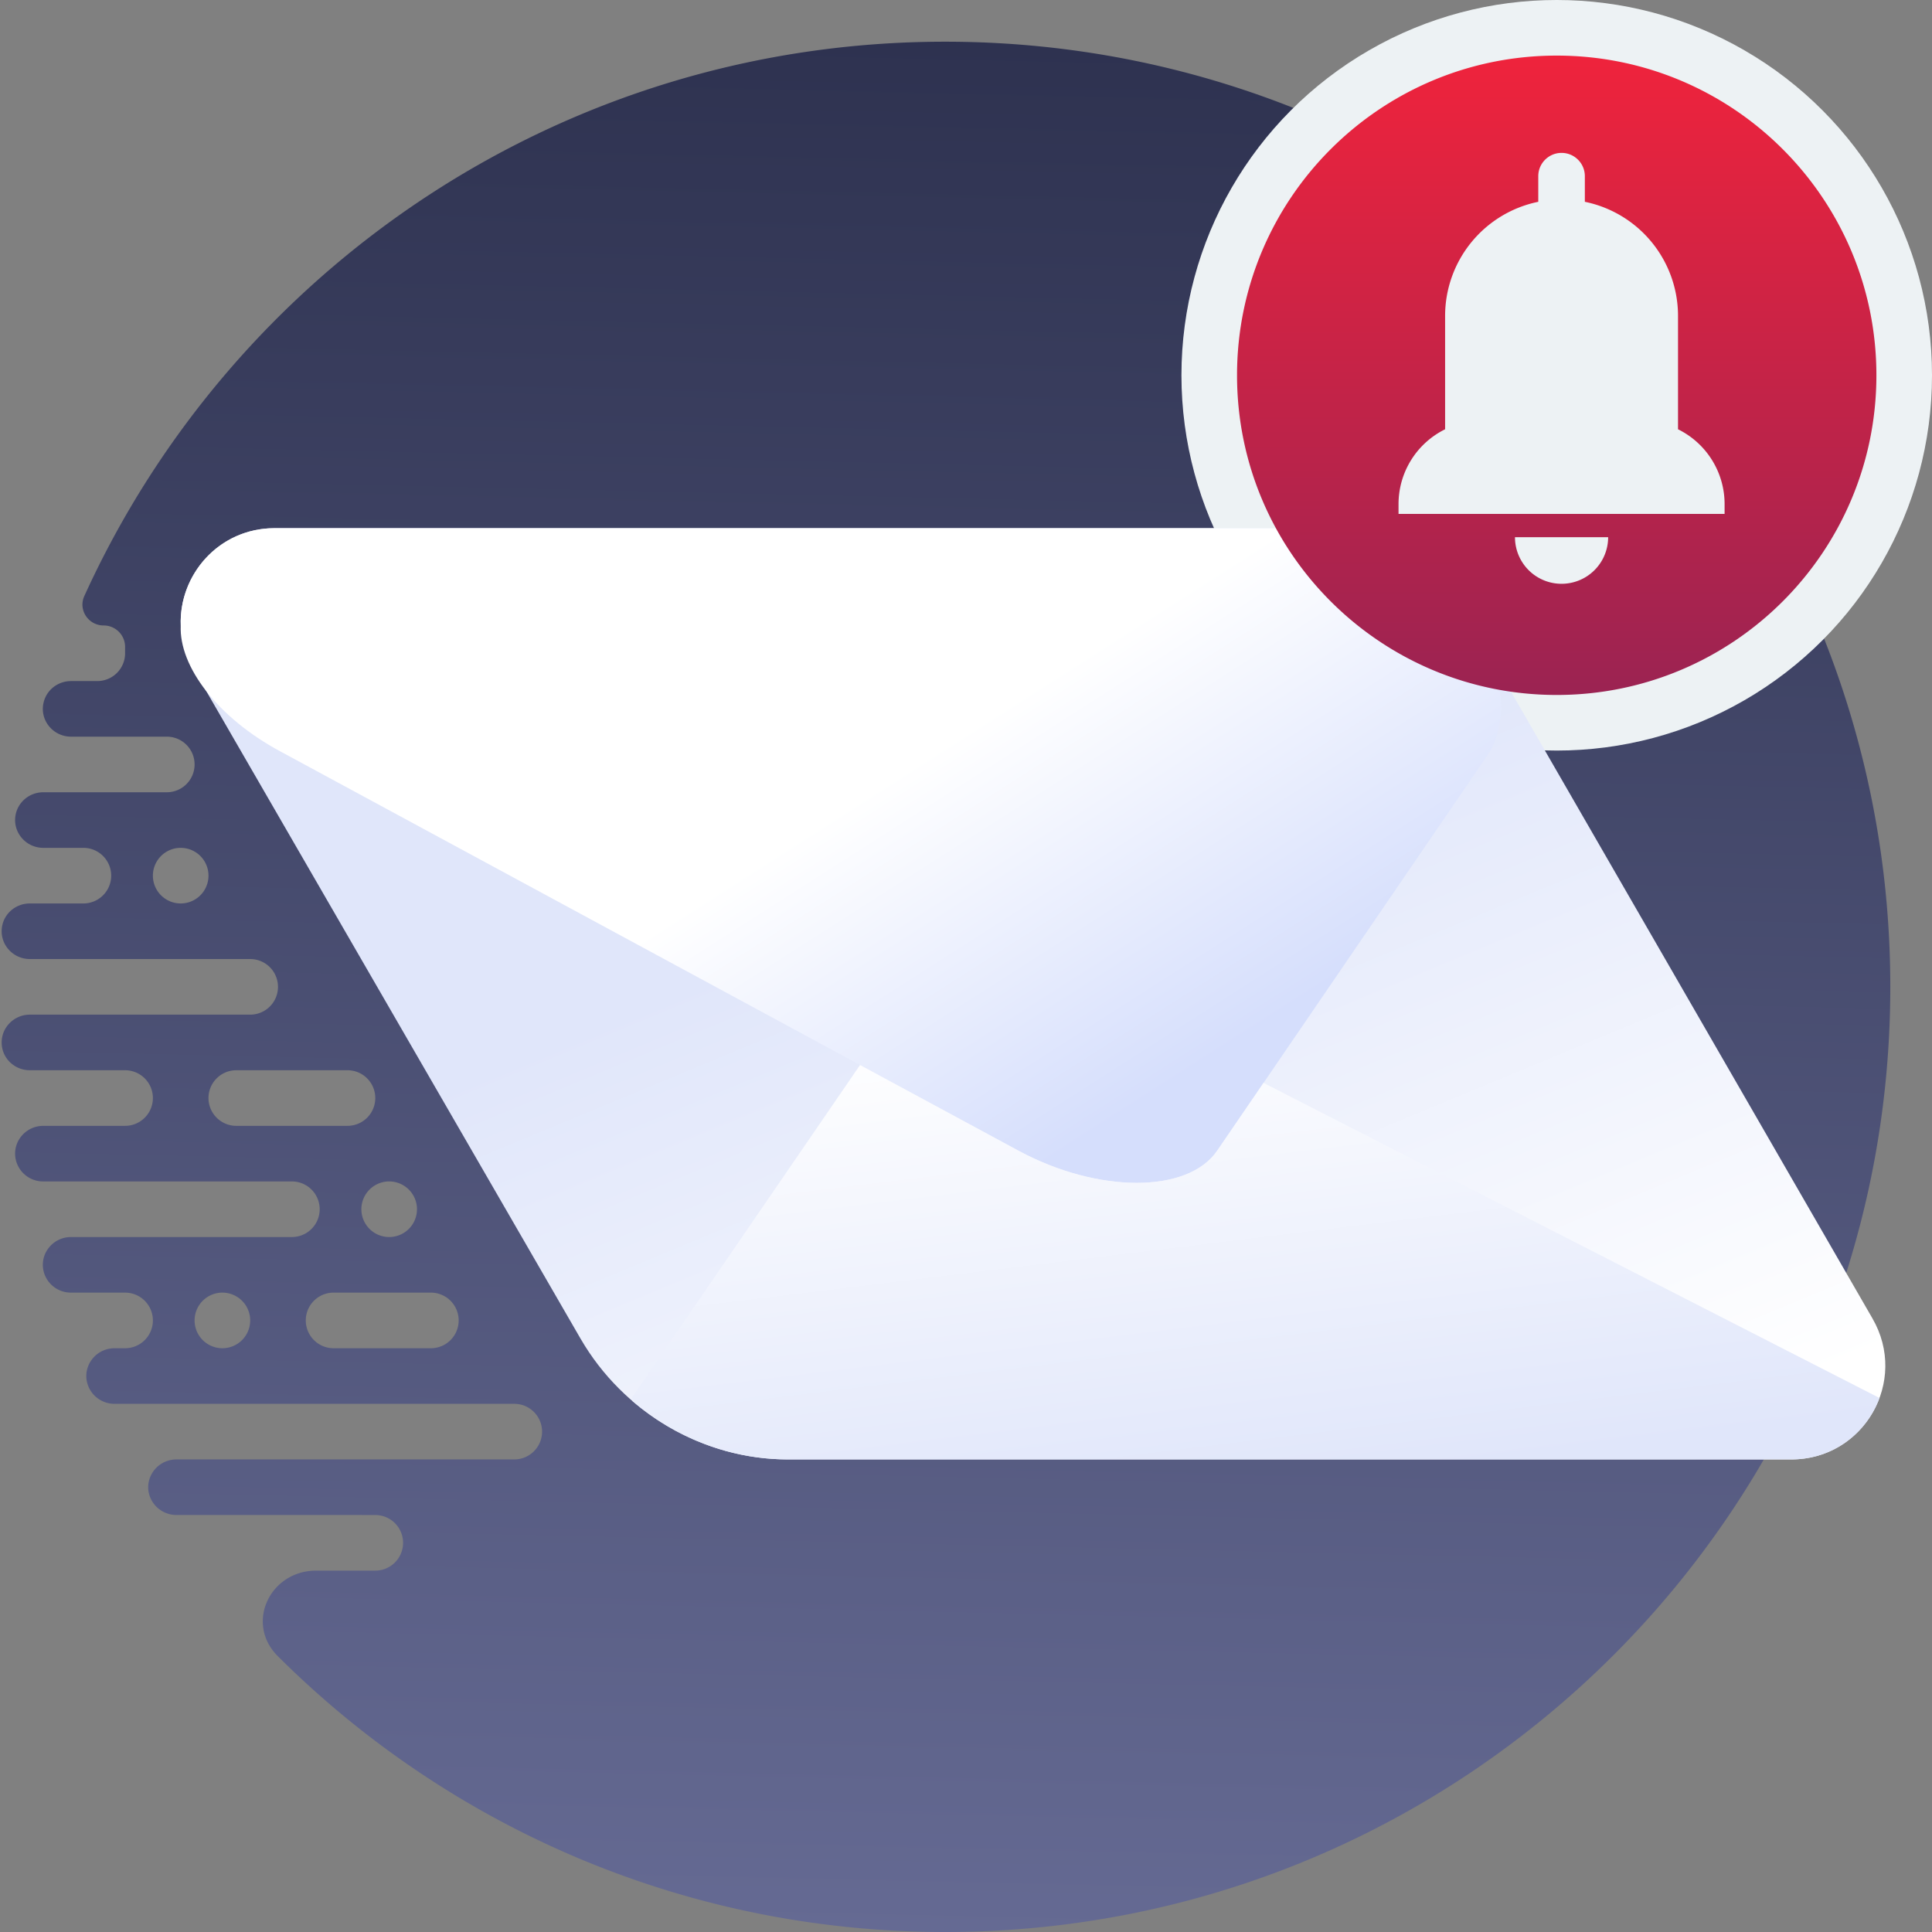 <svg width="139" height="139" viewBox="0 0 139 139" fill="none" xmlns="http://www.w3.org/2000/svg"><rect x="0" y="0" width="139" height="139" fill="#808080" stroke="none"/><path fill-rule="evenodd" clip-rule="evenodd" d="M68 139c37.555 0 68-30.445 68-68S105.555 3 68 3C40.472 3 16.765 19.357 6.067 42.882c-.455 1 .29 2.118 1.39 2.118C8.309 45 9 45.69 9 46.543V47a2 2 0 01-2 2H5.115c-.884 0-1.672.558-1.939 1.4-.413 1.3.576 2.6 1.94 2.6H12a2 2 0 110 4H3.118c-.976 0-1.821.68-1.998 1.64C.893 59.876 1.86 61 3.118 61H6a2 2 0 110 4H2.148c-1.068 0-1.961.81-2.025 1.876C.053 68.035.988 69 2.149 69H18a2 2 0 110 4H2.149c-1.161 0-2.096.965-2.026 2.124C.187 76.19 1.08 77 2.148 77H9a2 2 0 110 4H3.118C1.86 81 .893 82.123 1.12 83.36A2.015 2.015 0 003.118 85H21a2 2 0 110 4H5.116c-1.364 0-2.353 1.3-1.94 2.6A2.022 2.022 0 005.115 93H9a2 2 0 110 4h-.75c-1.478 0-2.477 1.502-1.85 2.84A2.031 2.031 0 008.248 101H37a2 2 0 110 4H12.71c-1.606 0-2.598 1.734-1.721 3.078.378.58 1.026.922 1.718.922H27a2 2 0 110 4h-4.249c-3.338 0-5.13 3.794-2.767 6.151C32.284 131.417 49.257 139 68 139zM11 63a2 2 0 104 0 2 2 0 00-4 0zm22 32a2 2 0 01-2 2h-7a2 2 0 110-4h7a2 2 0 012 2zM15 79a2 2 0 002 2h8a2 2 0 000-4h-8a2 2 0 00-2 2zm15 8a2 2 0 11-4 0 2 2 0 014 0zm-12 8a2 2 0 11-4 0 2 2 0 014 0z" fill="url(#paint0_linear_1359_13399)"/><circle cx="112" cy="27" r="27" fill="#EDF2F4"/><path fill-rule="evenodd" clip-rule="evenodd" d="M41.774 96.32c3.07 5.293 8.785 8.68 14.924 8.68h72.187c5.186 0 8.467-5.61 5.821-10.161l-27.837-48.265C103.799 41.28 98.084 38 91.945 38H19.758c-5.186 0-8.467 5.61-5.821 10.161l27.837 48.16z" fill="url(#paint1_linear_1359_13399)"/><path fill-rule="evenodd" clip-rule="evenodd" d="M106.642 46.194c.077.125.153.252.227.38l-.017-.002c1.359 2.57 1.526 5.33.35 7.495l-19.64 28.736c-2.113 3.064-8.555 3.064-14.258 0L20.18 54.067c-4.519-2.427-7.314-6.115-7.176-9.066C12.865 41.367 15.74 38 19.758 38h72.187c5.28 0 10.248 2.428 13.487 6.475.465.554.869 1.13 1.21 1.719z" fill="url(#paint2_linear_1359_13399)"/><path fill-rule="evenodd" clip-rule="evenodd" d="M135.224 100.58L90.906 77.91l-3.345 4.893c-2.112 3.064-8.554 3.064-14.257 0l-11.427-6.18L45.5 100.5v.301c3.079 2.646 7.041 4.199 11.198 4.199h72.187c3.032 0 5.413-1.918 6.339-4.42z" fill="url(#paint3_linear_1359_13399)"/><path fill-rule="evenodd" clip-rule="evenodd" d="M112 50c12.703 0 23-10.297 23-23S124.703 4 112 4 89 14.297 89 27s10.297 23 23 23zm.349-39c.925 0 1.675.75 1.675 1.676v1.843a8.38 8.38 0 016.703 8.21v8.156a6 6 0 013.351 5.385v.703h-23.459v-.703a6 6 0 013.351-5.385V22.73a8.382 8.382 0 016.703-8.211v-1.843c0-.926.75-1.676 1.676-1.676zm3.351 27.65a3.35 3.35 0 11-6.703 0h6.703z" fill="url(#paint4_linear_1359_13399)"/><defs><linearGradient id="paint0_linear_1359_13399" x1="68" y1="3.047" x2="64.918" y2="138.977" gradientUnits="userSpaceOnUse"><stop stop-color="#2E3250"/><stop offset="1" stop-color="#656A93"/></linearGradient><linearGradient id="paint1_linear_1359_13399" x1="79.5" y1="120.5" x2="57.5" y2="67.5" gradientUnits="userSpaceOnUse"><stop stop-color="#fff"/><stop offset="1" stop-color="#E0E6FA"/></linearGradient><linearGradient id="paint2_linear_1359_13399" x1="40" y1="38" x2="71" y2="86.5" gradientUnits="userSpaceOnUse"><stop offset=".489" stop-color="#fff"/><stop offset="1" stop-color="#D5DEFC"/></linearGradient><linearGradient id="paint3_linear_1359_13399" x1="77" y1="72.5" x2="81.373" y2="108.345" gradientUnits="userSpaceOnUse"><stop stop-color="#fff"/><stop offset="1" stop-color="#E0E6FA"/></linearGradient><linearGradient id="paint4_linear_1359_13399" x1="122.255" y1="4" x2="122.255" y2="50" gradientUnits="userSpaceOnUse"><stop stop-color="#EF233C"/><stop offset="1" stop-color="#9B2352"/></linearGradient></defs></svg>